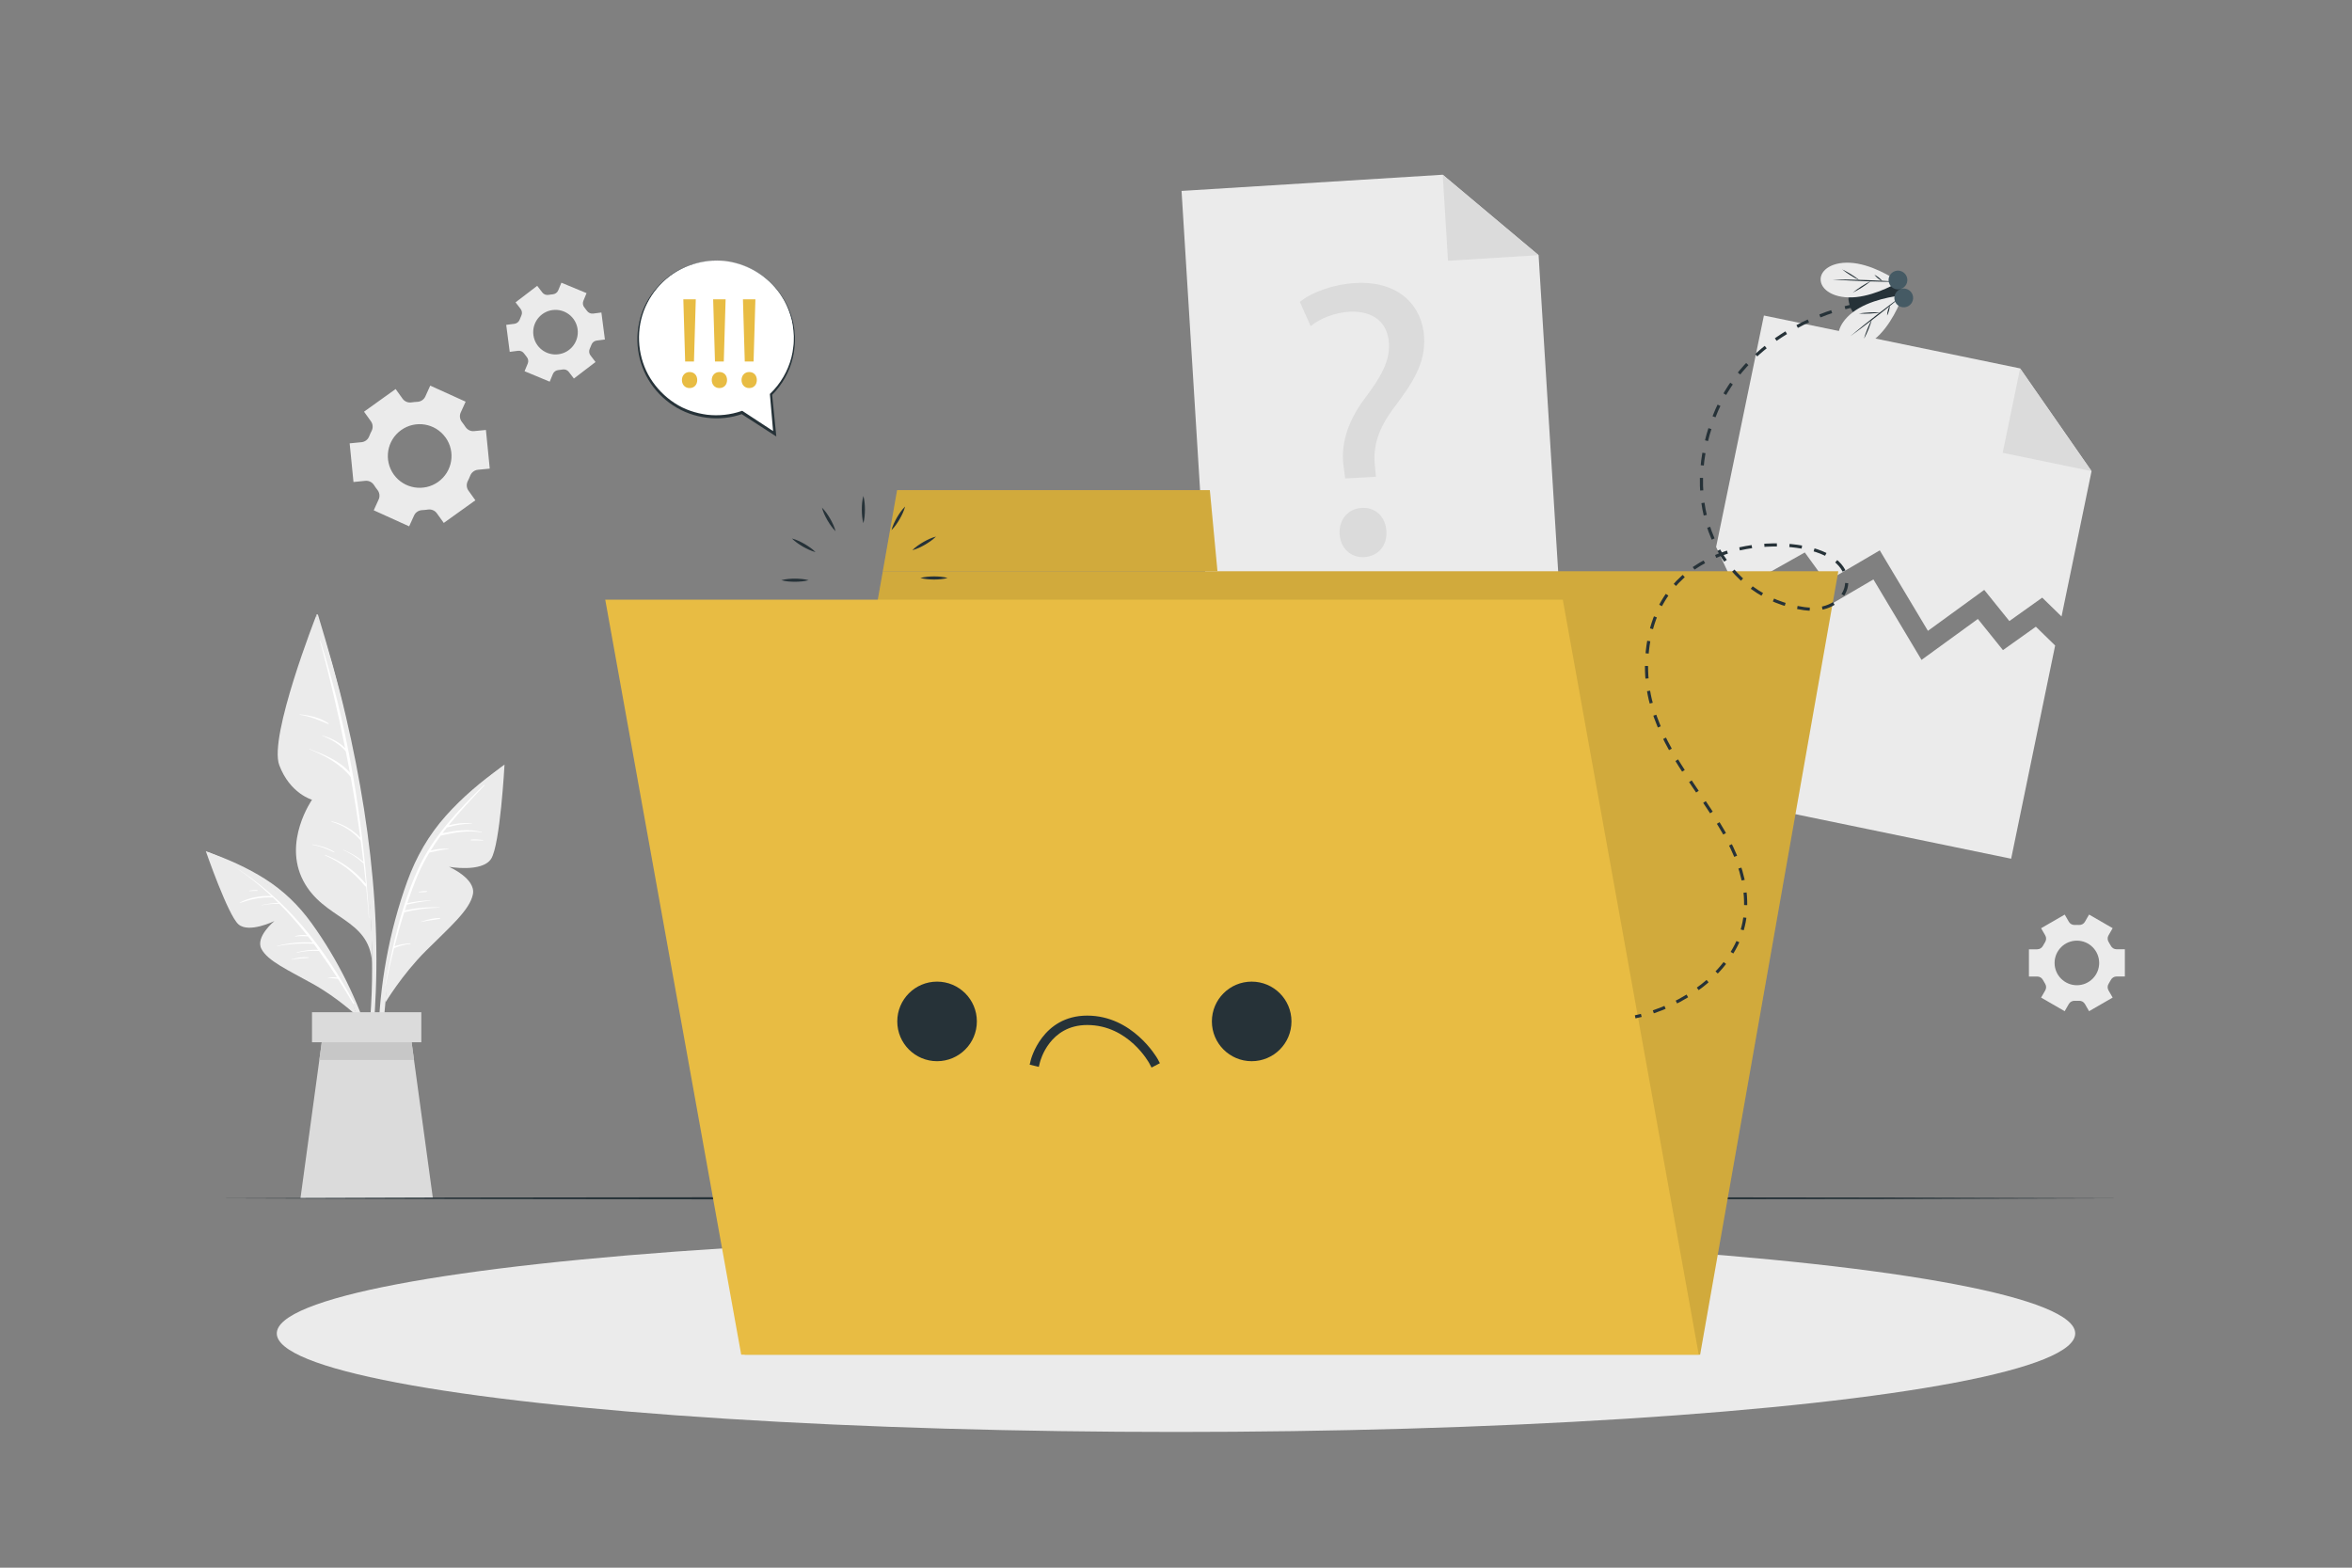 <?xml version="1.0" encoding="UTF-8"?>
<svg xmlns="http://www.w3.org/2000/svg" viewBox="0 0 750 500">
  <rect x="0" y="0" width="750" height="500" fill="#808080" stroke="none"/>
  <defs>
    <style>
      .cls-1, .cls-2, .cls-3, .cls-4, .cls-5, .cls-6, .cls-7, .cls-8 {
        stroke-width: 0px;
      }

      .cls-9 {
        stroke-dasharray: 0 0 4 4;
      }

      .cls-9, .cls-10 {
        fill: none;
        stroke: #263238;
        stroke-miterlimit: 10;
      }

      .cls-2 {
        fill: #c7c7c7;
      }

      .cls-3 {
        fill: #fff;
      }

      .cls-4 {
        fill: #263238;
      }

      .cls-11 {
        opacity: .1;
      }

      .cls-5 {
        fill: #dbdbdb;
      }

      .cls-6 {
        fill: #ebebeb;
      }

      .cls-7 {
        fill: #455a64;
      }

      .cls-8 {
        fill: #e8bc43;
      }
    </style>
  </defs>
  <g id="Background_Complete" data-name="Background Complete">
    <g>
      <polygon class="cls-6" points="666.95 150.27 657.38 196.62 651.22 190.61 640.74 198.08 632.73 188.14 614.77 201.2 599.42 175.53 582.3 185.56 575.51 176.2 553.77 188.45 547.23 174.44 562.47 100.63 644.17 117.5 666.95 150.27"/>
      <polygon class="cls-5" points="644.17 117.5 666.95 150.27 638.61 144.42 644.17 117.5"/>
      <polygon class="cls-6" points="655.34 205.88 641.31 273.88 531.26 251.16 545.19 183.71 551.73 197.71 573.48 185.46 580.26 194.82 597.39 184.8 612.73 210.47 630.7 197.41 638.7 207.35 649.19 199.88 655.34 205.88"/>
    </g>
    <g>
      <polygon class="cls-6" points="497.83 197.91 385.68 204.85 376.77 60.89 460.05 55.73 490.62 81.38 497.83 197.91"/>
      <polygon class="cls-5" points="460.05 55.73 490.62 81.38 461.74 83.17 460.05 55.73"/>
      <path class="cls-5" d="m428.96,152.6l-.43-3.25c-1.13-6.73.71-14.26,6.56-22.13,5.27-6.96,8.13-12.03,7.82-17.68-.36-6.4-4.61-10.44-12.52-10.12-4.52.25-9.45,2.04-12.45,4.6l-3.45-7.73c3.97-3.24,11.01-5.65,17.66-6.02,14.42-.81,21.44,7.73,21.98,17.26.48,8.53-3.94,14.94-9.56,22.43-5.15,6.83-6.85,12.46-6.12,18.84l.31,3.25-9.78.55Zm-1.78,17.71c-.26-4.64,2.69-8.08,7.08-8.32,4.39-.25,7.58,2.85,7.84,7.49.25,4.39-2.45,7.94-7.09,8.2-4.39.25-7.59-2.97-7.84-7.36Z"/>
    </g>
    <g>
      <path class="cls-6" d="m148.48,128.11l-11.29-5.12-1.56,3.46c-.46,1.02-1.46,1.66-2.57,1.71-.62.03-1.23.09-1.84.18-1.1.17-2.2-.28-2.85-1.18l-2.21-3.08-10.08,7.22,2.21,3.08c.65.9.71,2.09.2,3.08-.29.55-.54,1.11-.76,1.69-.4,1.04-1.34,1.78-2.45,1.88l-3.78.37,1.22,12.33,3.79-.38c1.11-.11,2.16.44,2.77,1.38.16.26.33.51.51.76.18.25.36.49.55.73.69.87.88,2.04.42,3.05l-1.58,3.48,11.29,5.12,1.57-3.46c.46-1.02,1.46-1.66,2.57-1.71.61-.03,1.23-.09,1.84-.18,1.1-.17,2.2.28,2.85,1.18l2.21,3.08,10.08-7.22-2.21-3.08c-.65-.9-.71-2.09-.2-3.08.28-.55.54-1.11.76-1.68.4-1.04,1.34-1.78,2.45-1.89l3.78-.37-1.22-12.33-3.79.37c-1.11.11-2.15-.44-2.76-1.38-.16-.26-.34-.51-.52-.76-.18-.25-.36-.49-.55-.73-.7-.87-.88-2.05-.42-3.06l1.57-3.46Zm-6.4,11.41c3.26,4.56,2.22,10.89-2.34,14.16-4.56,3.26-10.9,2.22-14.17-2.33-3.26-4.56-2.22-10.91,2.34-14.17,4.56-3.26,10.9-2.21,14.16,2.35Z"/>
      <path class="cls-6" d="m658.38,291.71l-7.52,4.34,1.33,2.3c.39.68.35,1.51-.07,2.16-.24.36-.45.74-.65,1.12-.35.69-1.06,1.14-1.83,1.14h-2.66v8.68h2.66c.78,0,1.48.45,1.83,1.14.2.39.41.76.65,1.12.43.65.46,1.49.07,2.16l-1.33,2.3,7.52,4.34,1.33-2.31c.39-.68,1.13-1.05,1.92-1.01.21.01.43.02.64.02s.43,0,.64-.02c.78-.04,1.52.33,1.91,1l1.34,2.32,7.52-4.34-1.33-2.31c-.39-.68-.35-1.51.08-2.16.24-.36.45-.73.65-1.12.35-.69,1.05-1.14,1.83-1.14h2.66v-8.68h-2.66c-.78,0-1.48-.45-1.83-1.14-.2-.39-.41-.76-.65-1.12-.43-.65-.47-1.49-.08-2.16l1.33-2.31-7.52-4.34-1.33,2.31c-.39.68-1.13,1.05-1.91,1.01-.21-.01-.43-.02-.64-.02s-.43,0-.64.02c-.78.04-1.53-.33-1.92-1.01l-1.33-2.31Zm3.89,8.3c3.93,0,7.11,3.18,7.11,7.11s-3.18,7.11-7.11,7.11-7.11-3.19-7.11-7.11,3.19-7.11,7.11-7.11Z"/>
      <path class="cls-6" d="m171.3,91.16l-6.9,5.27,1.62,2.11c.48.62.55,1.45.21,2.16-.19.39-.35.79-.5,1.2-.26.73-.9,1.27-1.67,1.37l-2.64.34,1.12,8.61,2.64-.34c.77-.1,1.53.25,1.97.9.25.36.51.7.79,1.03.51.59.65,1.41.35,2.14l-1.02,2.45,8.02,3.33,1.02-2.46c.3-.72.99-1.19,1.77-1.25.21-.02.42-.04.64-.07.21-.03.42-.06.63-.1.77-.14,1.55.13,2.02.75l1.63,2.13,6.9-5.27-1.62-2.12c-.47-.62-.54-1.45-.2-2.16.19-.39.35-.79.5-1.19.26-.73.9-1.27,1.67-1.37l2.64-.34-1.12-8.61-2.64.34c-.77.1-1.53-.25-1.97-.89-.24-.36-.51-.7-.79-1.03-.51-.59-.65-1.41-.35-2.14l1.02-2.46-8.02-3.33-1.02,2.46c-.3.72-.99,1.18-1.76,1.25-.21.02-.43.04-.64.07-.21.03-.42.06-.63.1-.77.14-1.56-.13-2.03-.75l-1.62-2.11Zm4.92,7.73c3.89-.51,7.46,2.24,7.97,6.13.51,3.89-2.24,7.47-6.13,7.97-3.89.51-7.47-2.24-7.97-6.14-.51-3.89,2.24-7.46,6.14-7.97Z"/>
    </g>
    <g>
      <g>
        <path class="cls-6" d="m119.82,316.78c.39-9.68.24-19.37-.4-29.03-1.31-19.93-4.59-39.71-9.1-59.15-2.54-10.95-5.66-21.71-8.91-32.46-.1-.32-.62-.23-.53.11,10.06,37.9,18.32,77,17.75,116.4-.16,11.02-1.44,21.85-2.48,32.81-.03.29.45.41.52.11,2.08-9.38,2.75-19.2,3.14-28.77Z"/>
        <path class="cls-6" d="m100.88,196.24s-15.25,38.7-11.83,47.79c3.41,9.1,10.45,11.04,10.45,11.04,0,0-9.33,13.32-2.81,25.81,6.52,12.49,21,11.9,21.96,26.06,0,0,.81-59.22-17.77-110.7Z"/>
        <path class="cls-3" d="m117,282.49c.02-.06.01-.13-.02-.2-2.14-26.31-6.81-52.54-14.79-77.85-.02-.07-.15-.05-.13.03,3.02,11.32,5.71,22.7,8.01,34.14-1.98-2.04-4.57-3.21-7.28-4.06-.05-.02-.08.06-.03.08,2.82,1.22,5.52,2.63,7.51,5.02.45,2.24.88,4.49,1.3,6.73-3.41-3.81-8.13-5.7-12.86-7.49-.07-.03-.1.08-.04.1,4.92,2,9.83,4.59,13.17,8.83,1.16,6.42,2.18,12.87,3.06,19.33-2.49-2.6-5.56-4.35-9.09-5.21-.11-.03-.17.13-.06.16,3.62,1.04,6.74,3.07,9.22,5.91.02.02.04.03.06.04.31,2.27.59,4.55.86,6.83-1.92-1.64-4.04-2.88-6.37-3.84-.06-.03-.1.07-.03.1,2.37,1.01,4.5,2.46,6.38,4.22.03.02.05.02.08.03.25,2.17.51,4.33.73,6.51-3.5-4.21-7.82-7.26-12.93-9.23-.1-.04-.15.11-.06.16,4.97,2.16,9.35,5.59,12.74,9.81.09.12.21.13.32.1.33,3.33.62,6.67.87,10.01,0,.05.08.05.08,0-.19-3.42-.43-6.84-.71-10.26Z"/>
        <path class="cls-3" d="m104.75,230.71c-2.64-1.82-6-2.59-9.16-2.86-.08,0-.08.11,0,.12,3.28.49,6.04,1.68,9.06,2.96.13.06.22-.14.11-.22Z"/>
        <path class="cls-3" d="m106.6,271.68c-2.09-1.26-4.48-1.97-6.88-2.35-.08-.01-.09.12,0,.13,2.43.44,4.59,1.31,6.8,2.39.09.05.17-.11.08-.16Z"/>
      </g>
      <g>
        <path class="cls-6" d="m159.9,244.67c-6.36,4.47-12.46,9.63-17.65,15.43-5.53,6.18-9.56,13.2-12.38,20.99-5.77,15.96-8.93,33.24-9.22,50.2-.16,9.51.68,18.94,2.72,28.23.07.34.58.24.53-.1-2.49-16.35-2.4-33.03.28-49.34,2.62-16.01,6.73-33.43,16.91-46.44,5.54-7.08,12.45-12.66,19.28-18.42.36-.3-.1-.8-.47-.54Z"/>
        <path class="cls-6" d="m122.9,319.75s5.24-8.82,12.86-16.44c7.63-7.62,14.05-13.04,15.04-18.09.99-5.04-7.64-8.76-7.64-8.76,0,0,10.55,1.89,13.44-2.53,2.89-4.43,4.28-30.08,4.28-30.08,0,0-19.2,13.71-28.15,32.93-8.95,19.22-9.84,42.98-9.84,42.98Z"/>
        <path class="cls-3" d="m154.25,250.42c-8.08,7.94-16.21,16.39-20.97,26.82-1.63,3.57-3.02,7.28-4.24,11.06,0,0,0,.01,0,.02-.25.76-.49,1.51-.73,2.28-.02.04-.04.08-.04.12-2.35,7.79-4.01,15.84-5.45,23.7,0,.05.07.08.08.03.83-4,1.74-8.04,2.76-12.07.04,0,.07,0,.11-.02,1.63-.69,3.28-1.12,5.04-1.28.11-.01.11-.21-.01-.2-1.7.08-3.37.38-4.98.91.93-3.63,1.94-7.26,3.08-10.83,3.71-.91,7.58-1.4,11.39-1.49.04,0,.05-.06,0-.06-3.84-.18-7.45.15-11.2.95.2-.61.4-1.22.61-1.83,2.5-.57,5.02-1.05,7.58-1.28.05,0,.04-.08,0-.08-2.51.07-4.98.33-7.42.9,1.04-3.09,2.17-6.14,3.43-9.11,1.04-2.46,2.27-4.79,3.63-7.04,2.05-.46,4.04-.91,6.15-1.1.06,0,.05-.1,0-.1-1.91-.12-3.9.02-5.75.57,1.01-1.63,2.07-3.23,3.21-4.78,0,0,0,0,0,0,4.31-.95,8.67-1.84,13.07-1.01.08.01.1-.11.03-.13-4.19-1.1-8.35-.47-12.53.36.46-.61.92-1.2,1.39-1.8,2.64-.82,5.27-1.21,8.05-1.26.06,0,.07-.08,0-.09-2.53-.24-5.06,0-7.5.67,3.56-4.42,7.49-8.58,11.38-12.69.18-.19.04-.3-.15-.11Z"/>
        <path class="cls-3" d="m154.03,267.91c-1.26-.13-2.55-.28-3.82-.13-.15.02-.14.27.01.27,1.26.04,2.53-.06,3.79.01.1,0,.11-.14.01-.15Z"/>
        <path class="cls-3" d="m140.21,292.8c-2.02-.02-4.03.52-5.92,1.19-.05.02-.02.1.03.08,1.95-.47,3.93-.65,5.91-.98.16-.03.15-.29-.02-.29Z"/>
        <path class="cls-3" d="m136.07,284.2c-.82-.04-1.7.1-2.51.23-.08.01-.08.15,0,.15.82.01,1.71.04,2.52-.12.14-.03.14-.25-.01-.26Z"/>
      </g>
      <g>
        <path class="cls-6" d="m66.61,271.89c6.18,2.15,12.31,4.91,17.85,8.4,5.9,3.73,10.79,8.47,14.87,14.12,8.36,11.58,14.91,24.84,19.06,38.49,2.33,7.66,3.82,15.48,4.33,23.47.02.29-.41.33-.45.04-1.77-13.8-5.7-27.28-11.63-39.87-5.82-12.35-13.18-25.49-24.42-33.67-6.12-4.45-13-7.37-19.86-10.45-.36-.16-.1-.67.26-.55Z"/>
        <path class="cls-6" d="m113.91,324.1s-6.28-5.93-14.21-10.33c-7.93-4.41-14.39-7.31-16.35-11.16-1.97-3.85,4.16-8.85,4.16-8.85,0,0-8.1,3.97-11.46,1.06-3.36-2.92-10.42-23.36-10.42-23.36,0,0,18.71,6.66,30.39,20.14,11.68,13.48,17.9,32.51,17.9,32.51Z"/>
        <path class="cls-3" d="m112.93,319.89c-9.36-17.56-21.84-33.45-38.95-43.94,0,0-.02,0,0,.01,4.5,2.87,8.65,6.18,12.52,9.8-3.46-.1-6.99.46-10.06,2.12-.07.04-.02.13.05.11,3.42-1.16,6.71-1.92,10.35-1.75.05,0,.08-.02.12-.04.61.58,1.21,1.16,1.8,1.75-1.8.08-3.62.33-5.37.71-.05.01-.03.08.01.07,1.9-.37,3.75-.49,5.68-.47,3.14,3.15,6.06,6.52,8.82,10.02-1.25-.18-2.56-.08-3.76.27-.09.03-.07.15.03.14,1.36-.17,2.66-.15,4.01-.06.51.65,1.03,1.3,1.53,1.96-3.85-.23-7.62.14-11.35,1.1-.06.01-.04.1.02.09,3.86-.76,7.74-1,11.66-.76.48.63.93,1.28,1.4,1.92-2.3-.07-4.52.22-6.76.77-.09.02-.06.15.03.14,2.3-.52,4.64-.66,7-.55,2.01,2.77,3.94,5.61,5.79,8.48-.98-.2-2.01-.09-2.97.18-.05.01-.04.09.02.08,1.1-.13,2.13.01,3.21.15,1.67,2.59,3.28,5.21,4.82,7.85.13.22.49.06.37-.18Z"/>
        <path class="cls-3" d="m98.38,305.32c-1.83-.16-3.69.13-5.44.66-.05.02-.04.09.02.08,1.8-.33,3.58-.46,5.4-.55.12,0,.14-.18.01-.19Z"/>
        <path class="cls-3" d="m82.06,283.92c-.83-.09-1.69.01-2.51.15-.1.02-.07.16.03.15.82-.09,1.64-.06,2.46-.08.13,0,.16-.2.02-.21Z"/>
      </g>
      <g>
        <g>
          <polygon class="cls-5" points="138.04 382.18 95.81 382.18 101.83 338.07 103.37 326.76 130.48 326.76 132.02 338.07 138.04 382.18"/>
          <polygon class="cls-2" points="132.02 338.07 101.83 338.07 103.37 326.76 130.48 326.76 132.02 338.07"/>
        </g>
        <rect class="cls-5" x="99.49" y="322.84" width="34.86" height="9.58"/>
      </g>
    </g>
  </g>
  <g id="Floor">
    <polygon class="cls-4" points="68.96 382.18 144.97 381.94 220.98 381.85 373 381.68 525.02 381.85 601.03 381.94 677.04 382.18 601.03 382.43 525.02 382.51 373 382.68 220.98 382.51 144.97 382.42 68.96 382.18"/>
  </g>
  <g id="Shadow">
    <ellipse class="cls-6" cx="375" cy="425.29" rx="286.74" ry="31.42"/>
  </g>
  <g id="Folder">
    <g>
      <g>
        <g>
          <polygon class="cls-8" points="542.13 432.05 237.46 432.05 281.51 182.2 586.19 182.2 542.13 432.05"/>
          <polygon class="cls-8" points="385.79 156.32 286.07 156.32 281.51 182.2 388.22 182.2 385.79 156.32"/>
        </g>
        <g class="cls-11">
          <polygon class="cls-1" points="542.13 432.05 237.46 432.05 281.51 182.2 586.19 182.2 542.13 432.05"/>
          <polygon class="cls-1" points="385.79 156.32 286.07 156.32 281.51 182.2 388.22 182.2 385.79 156.32"/>
        </g>
      </g>
      <g>
        <path class="cls-4" d="m275.31,166.88c-.39-1.45-.48-2.9-.5-4.35.01-1.45.1-2.9.5-4.35.4,1.45.49,2.9.5,4.35-.02,1.45-.11,2.9-.5,4.35Z"/>
        <path class="cls-4" d="m266.45,169.44c-1.07-1.06-1.87-2.27-2.61-3.52-.71-1.26-1.36-2.56-1.74-4.02,1.07,1.06,1.87,2.27,2.61,3.52.71,1.26,1.36,2.56,1.74,4.02Z"/>
        <path class="cls-4" d="m260.06,176.09c-1.45-.38-2.75-1.03-4.02-1.74-1.25-.74-2.46-1.54-3.52-2.61,1.45.38,2.75,1.03,4.02,1.74,1.25.74,2.46,1.54,3.52,2.61Z"/>
        <path class="cls-4" d="m257.85,185.05c-1.45.39-2.9.48-4.35.5-1.45-.01-2.9-.1-4.35-.5,1.45-.4,2.9-.49,4.35-.5,1.45.02,2.9.11,4.35.5Z"/>
        <path class="cls-4" d="m260.41,193.91c-1.06,1.07-2.27,1.87-3.52,2.61-1.26.71-2.56,1.36-4.02,1.74,1.06-1.07,2.27-1.87,3.52-2.61,1.26-.71,2.56-1.36,4.02-1.74Z"/>
        <path class="cls-4" d="m267.06,200.3c-.38,1.45-1.03,2.75-1.74,4.02-.74,1.25-1.54,2.46-2.61,3.52.38-1.45,1.03-2.75,1.74-4.02.74-1.25,1.54-2.46,2.61-3.52Z"/>
        <path class="cls-4" d="m276.02,202.51c.39,1.45.48,2.9.5,4.35-.01,1.45-.1,2.9-.5,4.35-.4-1.45-.49-2.9-.5-4.35.02-1.45.11-2.9.5-4.35Z"/>
        <path class="cls-4" d="m284.88,199.95c1.07,1.06,1.87,2.27,2.61,3.52.71,1.26,1.36,2.56,1.74,4.02-1.07-1.06-1.87-2.27-2.61-3.52-.71-1.26-1.36-2.56-1.74-4.02Z"/>
        <path class="cls-4" d="m291.27,193.3c1.45.38,2.75,1.03,4.02,1.74,1.25.74,2.46,1.54,3.52,2.61-1.45-.38-2.75-1.03-4.02-1.74-1.25-.74-2.46-1.54-3.52-2.61Z"/>
        <path class="cls-4" d="m293.48,184.34c1.45-.39,2.9-.48,4.35-.5,1.45.01,2.9.1,4.35.5-1.45.4-2.9.49-4.35.5-1.45-.02-2.9-.11-4.35-.5Z"/>
        <path class="cls-4" d="m290.92,175.48c1.06-1.07,2.27-1.87,3.52-2.61,1.26-.71,2.56-1.36,4.02-1.74-1.06,1.07-2.27,1.87-3.52,2.61-1.26.71-2.56,1.36-4.02,1.74Z"/>
        <path class="cls-4" d="m284.27,169.09c.38-1.45,1.03-2.75,1.74-4.02.74-1.25,1.54-2.46,2.61-3.52-.38,1.45-1.03,2.75-1.74,4.02-.74,1.25-1.54,2.46-2.61,3.52Z"/>
      </g>
      <polygon class="cls-8" points="541.69 432.05 236.35 432.05 193 191.27 498.34 191.27 541.69 432.05"/>
      <g>
        <circle class="cls-4" cx="298.81" cy="325.77" r="12.69"/>
        <circle class="cls-4" cx="399.13" cy="325.77" r="12.69"/>
        <path class="cls-4" d="m367.2,340.49l-.7-1.33c-.06-.12-6.62-12.24-19.81-12.24-12.03,0-14.96,11.41-15.08,11.9l-.36,1.45-2.91-.7.35-1.46c.03-.14,3.57-14.19,18-14.19s22.17,13.28,22.47,13.85l.7,1.33-2.66,1.39Z"/>
      </g>
    </g>
  </g>
  <g id="Fly">
    <g>
      <g>
        <path class="cls-10" d="m521.42,324.31c.65-.14,1.3-.29,1.95-.46"/>
        <path class="cls-9" d="m527.21,322.72c15.3-5.17,28.11-17.2,29.31-31.26,2.66-31-35.1-48.12-31.2-83.95,3.72-34.17,39.56-36.61,53.93-31.89,15.87,5.22,10.43,20.47-3.94,18.5-24.91-3.41-40.57-30.49-28.74-61.21,8.84-22.95,30.87-31.61,39.82-34.25"/>
        <path class="cls-10" d="m588.33,98.14c1.24-.32,1.94-.45,1.94-.45"/>
      </g>
      <g>
        <path class="cls-4" d="m606.14,92.16c-2.55-7.9-19.63-5.06-16.3,5.26,3.33,10.33,18.85,2.64,16.3-5.26Z"/>
        <g>
          <path class="cls-6" d="m580.55,88.98c.13-3.47,4.95-6.13,11.77-4.9,6.82,1.23,13.24,5.82,13.24,5.82,0,0-6.74,4.12-13.63,4.85-6.89.73-11.5-2.29-11.37-5.77Z"/>
          <g>
            <path class="cls-4" d="m605.55,89.9c-3.54.02-7.07-.09-10.61-.2-3.53-.15-7.07-.29-10.59-.58,3.54-.03,7.07.09,10.61.2,3.53.15,7.07.29,10.59.58Z"/>
            <path class="cls-4" d="m587.4,85.91c1.02.46,1.97,1.04,2.92,1.61.93.61,1.87,1.21,2.73,1.93-1.02-.46-1.97-1.04-2.92-1.61-.93-.61-1.87-1.21-2.73-1.93Z"/>
            <path class="cls-4" d="m596.67,89.57c-.9.76-1.87,1.4-2.84,2.05-.99.61-1.98,1.23-3.04,1.73.9-.76,1.87-1.4,2.84-2.05.99-.61,1.98-1.23,3.04-1.73Z"/>
            <path class="cls-4" d="m597.69,87.62c.53.23.97.57,1.41.9.42.36.84.72,1.18,1.19-.53-.23-.97-.57-1.41-.9-.42-.36-.84-.72-1.18-1.19Z"/>
          </g>
        </g>
        <g>
          <path class="cls-6" d="m587.04,109.55c2.13,2.74,7.6,2.08,12.41-2.9,4.81-4.98,7.33-12.46,7.33-12.46,0,0-7.88.6-13.89,4.04-6.01,3.44-7.99,8.58-5.85,11.33Z"/>
          <g>
            <path class="cls-4" d="m606.79,94.18c-2.89,2.05-5.68,4.21-8.49,6.37-2.78,2.19-5.56,4.37-8.26,6.66,2.89-2.05,5.68-4.21,8.49-6.37,2.78-2.19,5.56-4.37,8.26-6.66Z"/>
            <path class="cls-4" d="m594.4,108.03c.56-.97.99-2,1.43-3.02.4-1.04.81-2.07,1.08-3.16-.56.97-.99,2-1.43,3.02-.4,1.04-.81,2.07-1.08,3.16Z"/>
            <path class="cls-4" d="m599.77,99.64c-1.17-.09-2.34-.04-3.5,0-1.16.08-2.33.15-3.48.37,1.17.09,2.34.04,3.5,0,1.16-.08,2.33-.16,3.48-.37Z"/>
            <path class="cls-4" d="m601.75,100.63c.3-.49.45-1.02.62-1.55.13-.54.26-1.08.26-1.65-.3.49-.45,1.02-.62,1.55-.13.54-.26,1.08-.26,1.65Z"/>
          </g>
        </g>
        <path class="cls-7" d="m606.14,92.16c-1.57.51-3.26-.36-3.77-1.93-.51-1.57.36-3.26,1.93-3.77s3.26.36,3.77,1.93c.51,1.57-.36,3.26-1.93,3.77Z"/>
        <path class="cls-7" d="m607.98,97.87c-1.57.51-3.26-.36-3.77-1.93-.51-1.57.36-3.26,1.93-3.77s3.26.36,3.77,1.93c.51,1.57-.36,3.26-1.93,3.77Z"/>
      </g>
    </g>
  </g>
  <g id="Speech_Bubble" data-name="Speech Bubble">
    <g>
      <g>
        <path class="cls-3" d="m232.3,83.39c13.59,2.15,22.88,14.92,20.73,28.51-.87,5.49-3.47,10.28-7.18,13.9l1.17,12.55-10.44-6.8c-3.76,1.32-7.88,1.74-12.07,1.08-13.59-2.15-22.88-14.92-20.73-28.51,2.15-13.59,14.92-22.88,28.51-20.73Z"/>
        <path class="cls-4" d="m232.3,83.39c4.52.76,8.88,2.66,12.35,5.69.91.7,1.66,1.59,2.48,2.39.71.9,1.49,1.76,2.09,2.74,1.31,1.89,2.3,4,3.03,6.18.78,2.18,1.09,4.49,1.24,6.79,0,1.15.05,2.31-.12,3.46-.09,1.15-.27,2.3-.54,3.43-1.06,4.51-3.42,8.71-6.73,11.99l.11-.29,1.25,12.54.09.91-.77-.5-10.46-6.76.42.05c-7.26,2.64-15.69,1.52-22.1-2.7-3.21-2.1-5.93-4.94-7.89-8.23-1.97-3.29-3.11-7.04-3.43-10.83-.3-3.8.25-7.66,1.63-11.2,1.4-3.53,3.61-6.72,6.39-9.29,5.51-5.22,13.5-7.57,20.95-6.37Zm0,0c-7.46-1.15-15.4,1.25-20.84,6.48-2.72,2.59-4.85,5.79-6.17,9.3-1.31,3.51-1.77,7.32-1.41,11.03.37,3.71,1.55,7.34,3.52,10.49,1.97,3.15,4.63,5.86,7.73,7.88,3.1,2.05,6.71,3.22,10.37,3.71,3.68.43,7.44.02,10.94-1.18l.23-.08.2.13,10.41,6.83-.68.41-1.09-12.56-.02-.17.12-.12c3.27-3.13,5.64-7.19,6.77-11.59.28-1.1.48-2.22.59-3.35.18-1.13.16-2.27.17-3.41-.11-2.27-.37-4.56-1.11-6.72-.69-2.17-1.62-4.29-2.92-6.17-.58-.99-1.36-1.84-2.06-2.74-.81-.81-1.55-1.69-2.45-2.4-3.44-3.05-7.78-4.97-12.29-5.76Z"/>
      </g>
      <g>
        <path class="cls-8" d="m217.45,121.21c0-1.49,1.03-2.56,2.44-2.56,1.49,0,2.44,1.07,2.44,2.56s-.95,2.56-2.44,2.56-2.44-1.12-2.44-2.56Zm1.03-5.91l-.58-19.84h3.97l-.58,19.84h-2.81Z"/>
        <path class="cls-8" d="m226.96,121.21c0-1.49,1.03-2.56,2.44-2.56,1.49,0,2.44,1.07,2.44,2.56s-.95,2.56-2.44,2.56-2.44-1.12-2.44-2.56Zm1.03-5.91l-.58-19.84h3.97l-.58,19.84h-2.81Z"/>
        <path class="cls-8" d="m236.46,121.21c0-1.49,1.03-2.56,2.44-2.56,1.49,0,2.44,1.07,2.44,2.56s-.95,2.56-2.44,2.56-2.44-1.12-2.44-2.56Zm1.03-5.91l-.58-19.84h3.97l-.58,19.84h-2.81Z"/>
      </g>
    </g>
  </g>
</svg>